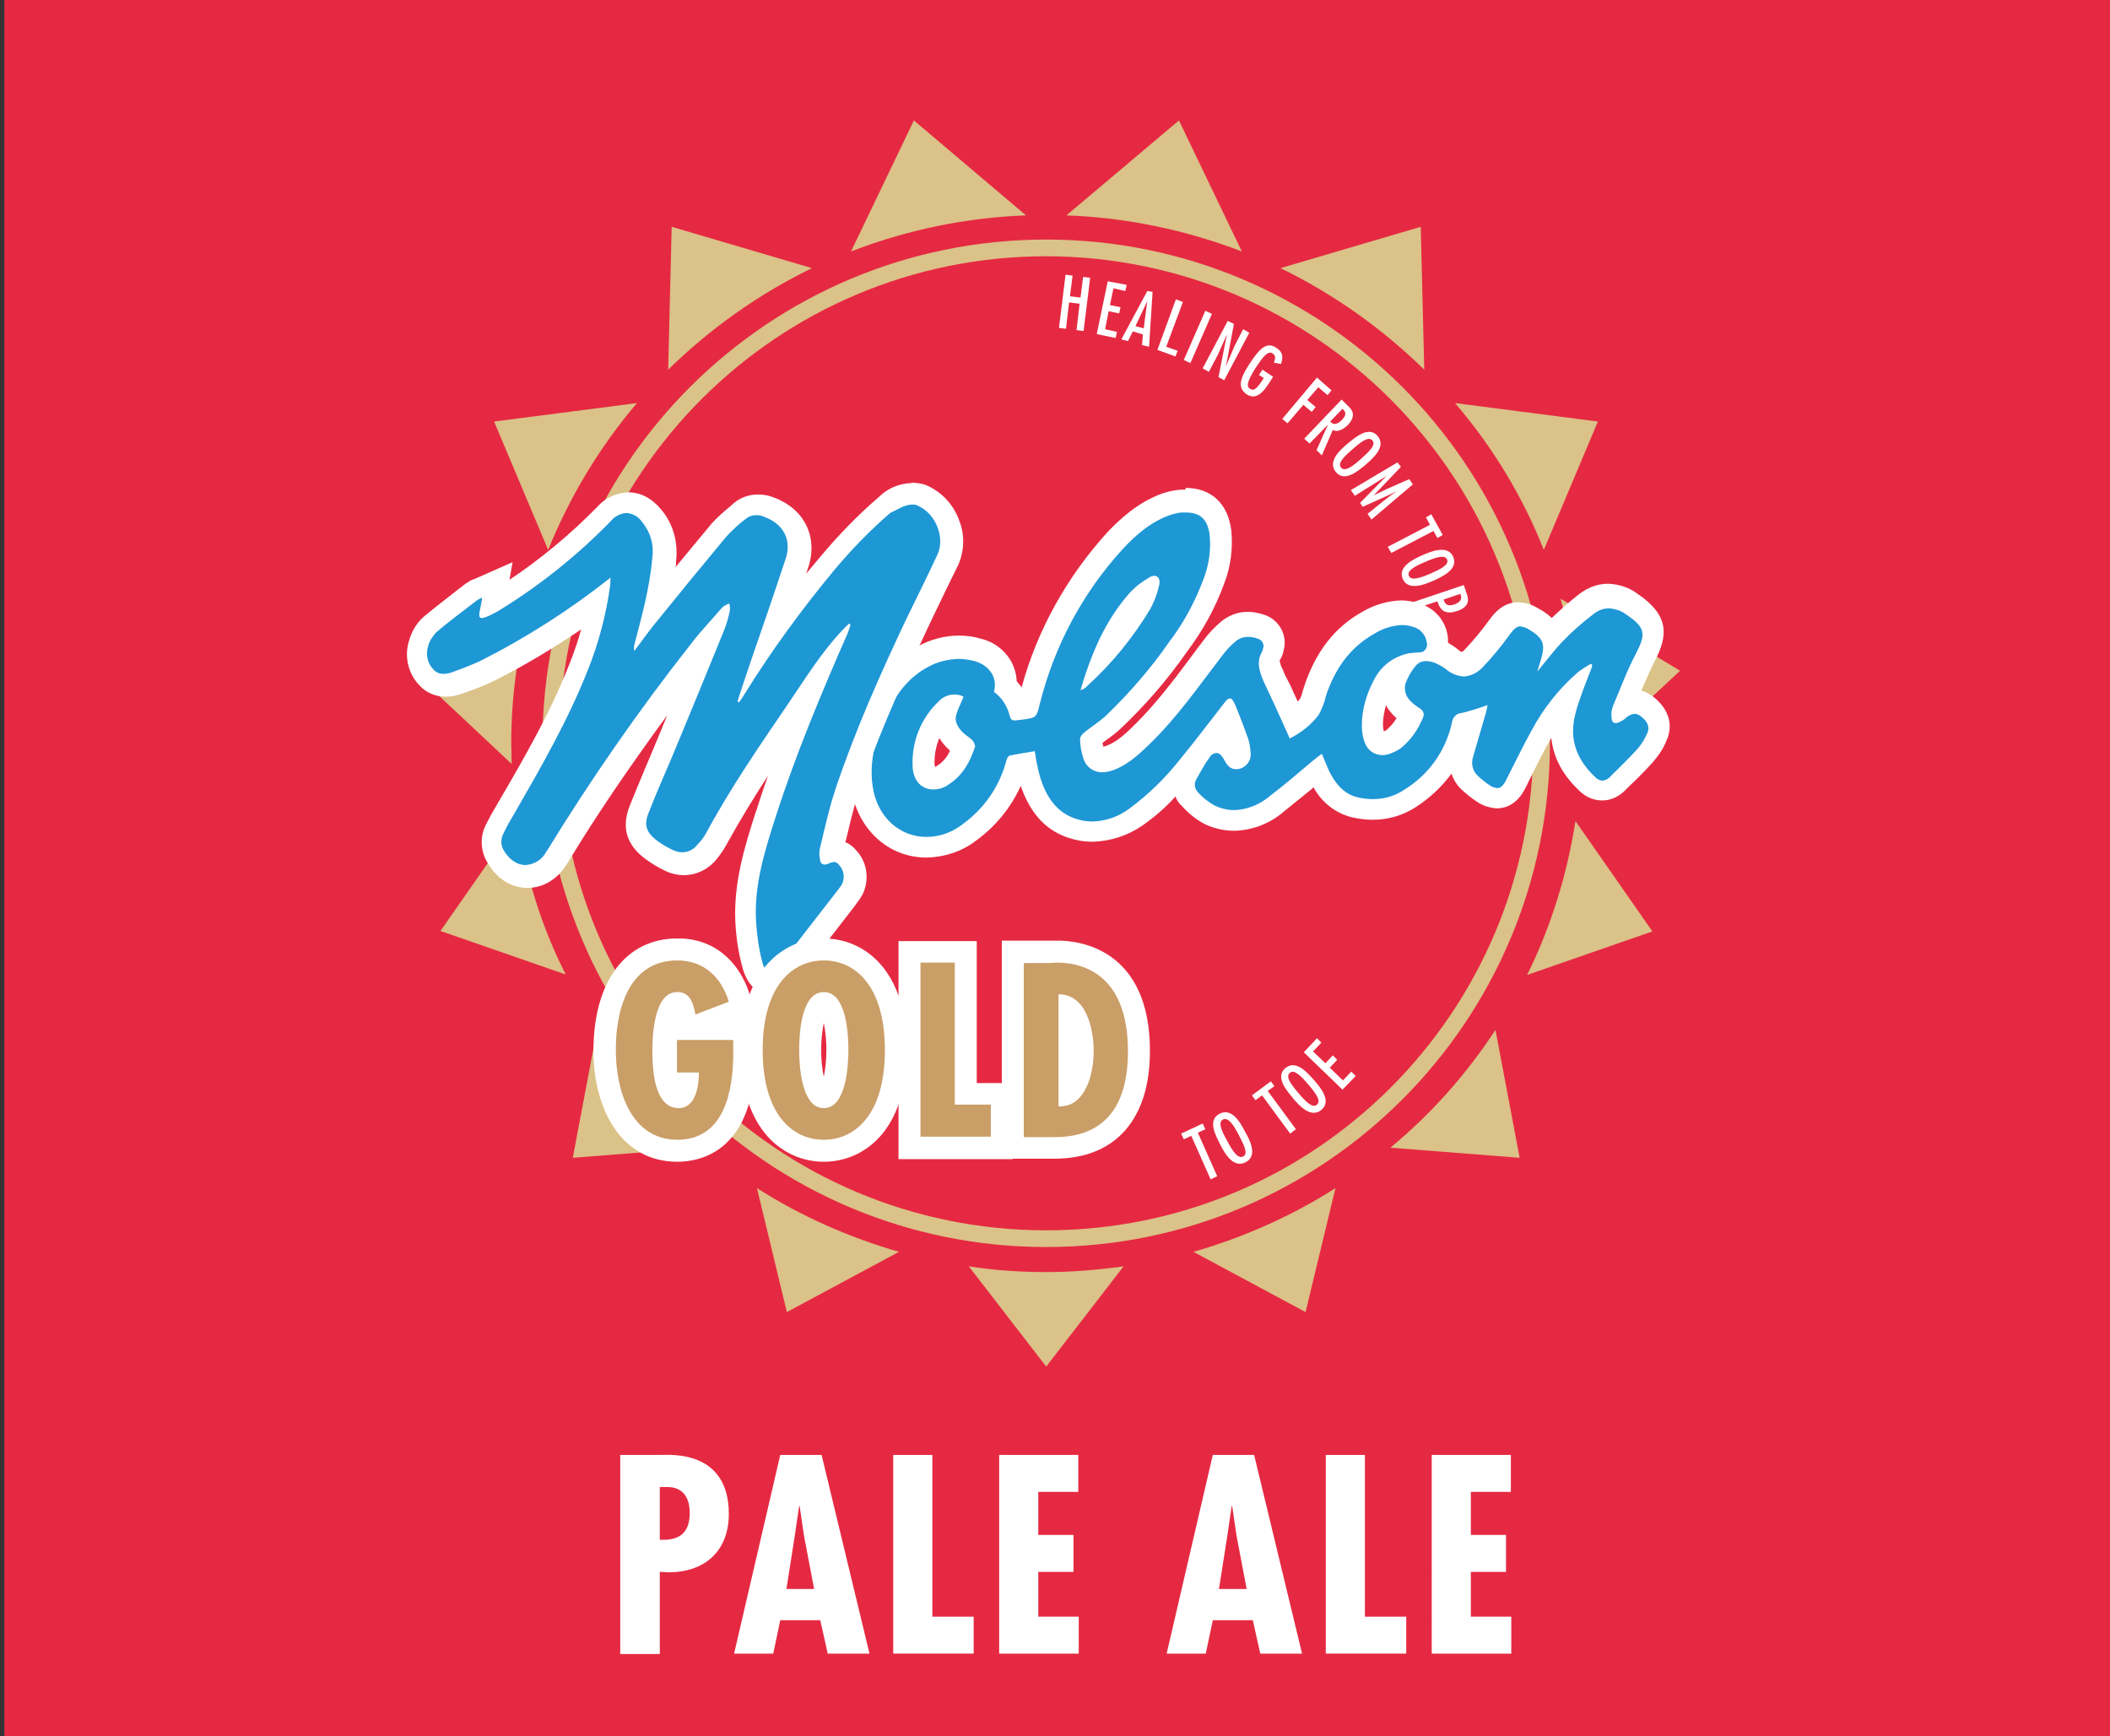 <?xml version="1.0" encoding="utf-8"?>
<!-- Generator: Adobe Illustrator 26.0.3, SVG Export Plug-In . SVG Version: 6.00 Build 0)  -->
<svg version="1.1" id="Labels" xmlns="http://www.w3.org/2000/svg" xmlns:xlink="http://www.w3.org/1999/xlink" x="0px" y="0px"
	 viewBox="0 0 480 395" style="enable-background:new 0 0 480 395;" xml:space="preserve">
<rect x="0" y="0" width="480" height="395" fill="#333333" stroke="none"/>
<style type="text/css">
	.st0{fill:#E62942;}
	.st1{enable-background:new    ;}
	.st2{fill:#FFFFFF;}
	.st3{fill:#DBC288;}
	.st4{fill:#1E97D5;}
	.st5{fill:#CA9E67;}
</style>
<g id="Pale_Ale">
	<rect x="1" class="st0" width="480" height="395"/>
	<g class="st1">
		<path class="st2" d="M141.1,376.2V331h9.3c1.9,0,15.4-1.2,15.4,13.4c0,8.5-5.5,13.3-13.7,13.3l-2-0.1v18.7H141.1z M150.1,350.3
			c4.3,0.2,6.8-1.4,6.8-6.1c0-3.2-1.3-5.9-5.1-5.9h-1.7V350.3z"/>
	</g>
	<g class="st1">
		<path class="st2" d="M186.9,331l10.9,45.2h-9.5l-1.7-7.6h-9.1l-1.6,7.6h-8.9l10.5-45.2H186.9z M182.9,349.4l-1-6.8h-0.1l-1,6.8
			l-1.9,12.1h6.3L182.9,349.4z"/>
		<path class="st2" d="M212.1,331v36.8h9.4v8.4h-18.3V331H212.1z"/>
		<path class="st2" d="M245.3,331v8.4h-9.1v9.8h8v8.4h-8v10.2h9.2v8.4h-18.1V331H245.3z"/>
	</g>
	<g class="st1">
		<path class="st2" d="M285.3,331l10.9,45.2h-9.5l-1.7-7.6h-9.1l-1.6,7.6h-8.9l10.5-45.2H285.3z M281.3,349.4l-1-6.8h-0.1l-1,6.8
			l-1.9,12.1h6.3L281.3,349.4z"/>
		<path class="st2" d="M310.5,331v36.8h9.4v8.4h-18.3V331H310.5z"/>
		<path class="st2" d="M343.7,331v8.4h-9.1v9.8h8v8.4h-8v10.2h9.2v8.4h-18.1V331H343.7z"/>
	</g>
	<path class="st3" d="M282.5,57.2l-14.3-29.8L242.6,49C256.3,49.5,269.7,52.3,282.5,57.2z"/>
	<path class="st3" d="M233.4,49l-25.5-21.6l-14.3,29.8C206.3,52.3,219.7,49.5,233.4,49z"/>
	<path class="st3" d="M184.7,61l-31.9-9.4L152,84.1C161.6,74.7,172.6,66.9,184.7,61z"/>
	<path class="st3" d="M116.3,169.1c0-11.1,1.6-22.2,4.7-32.9l-27.2,16.4l22.6,21.2C116.4,172.2,116.3,170.7,116.3,169.1z"/>
	<path class="st3" d="M382.2,152.6L355,136.2c3.1,10.7,4.6,21.8,4.6,32.9c0,1.5,0,3.1-0.1,4.6L382.2,152.6z"/>
	<path class="st3" d="M351.2,125.1l12.3-29.2l-32.5-4.2C339.6,101.7,346.4,113,351.2,125.1z"/>
	<path class="st3" d="M324,84.1l-0.8-32.5L291.3,61C303.4,66.9,314.4,74.7,324,84.1z"/>
	<path class="st3" d="M144.9,91.7l-32.5,4.2l12.3,29.2C129.6,113,136.4,101.7,144.9,91.7z"/>
	<path class="st3" d="M117.7,186.7l-17.5,25.1l28.5,9.9C123.1,210.7,119.5,198.9,117.7,186.7z"/>
	<path class="st3" d="M347.4,221.8l28.5-9.9l-17.5-25.1C356.5,198.9,352.9,210.7,347.4,221.8z"/>
	<path class="st3" d="M271.5,284.8l25.5,13.7l6.8-28.2C293.8,276.7,282.9,281.5,271.5,284.8z"/>
	<path class="st3" d="M316.3,261.1l29.4,2.3l-5.5-29.1C333.6,244.4,325.6,253.4,316.3,261.1z"/>
	<path class="st3" d="M135.8,234.3l-5.5,29.1l29.4-2.3C150.4,253.4,142.4,244.4,135.8,234.3z"/>
	<path class="st3" d="M172.2,270.3l6.8,28.2l25.5-13.7C193.1,281.5,182.2,276.7,172.2,270.3z"/>
	<path class="st3" d="M238,289.4c-5.9,0-11.8-0.4-17.6-1.3l17.6,22.8l17.6-22.8C249.8,288.9,243.9,289.4,238,289.4z"/>
	<path class="st3" d="M238,283.7c-63.3,0-114.6-51.3-114.6-114.6c0-63.3,51.3-114.6,114.6-114.6c63.3,0,114.6,51.3,114.6,114.6
		c0,0,0,0,0,0C352.5,232.4,301.3,283.7,238,283.7z M238,58.3c-61.2,0-110.8,49.6-110.8,110.8S176.8,279.9,238,279.9
		s110.8-49.6,110.8-110.8C348.7,108,299.2,58.4,238,58.3z"/>
	<path class="st4" d="M210.8,193c-7.5,0-13.5-5.7-14.7-13.8c-0.8-5.5,0.2-11.1,3.3-17.5c2.7-5.8,6.1-9.7,10.5-12.1
		c2.5-1.4,5.3-2.1,8.2-2.2c1.5,0,3,0.2,4.4,0.6c2.3,0.6,4.3,2.1,5.5,4.1c0.7,1.3,1,2.8,0.9,4.2c1.4,1.4,2.4,3,3,4.9l0.6-0.1
		c0.4-0.1,1-0.1,1.4-0.2c0.1-0.3,0.3-0.9,0.4-1.3c3.4-13.7,10.2-26.3,19.7-36.7c2.6-2.9,6.3-6.4,11.5-8.2c1.1-0.4,2.2-0.6,3.3-0.7
		c0.4,0,0.7,0,1,0c3.2,0,7.1,1.3,7.9,7.5c0.3,3.7-0.2,7.5-1.5,10.9c-2,5.4-4.7,10.4-8.2,15c-4.3,6.2-9.3,11.9-14.7,17.2
		c-1,0.9-2.1,1.7-3.1,2.5c-0.7,0.5-1.3,1-1.9,1.4l0,0c0,1.1,0.2,2.2,0.6,3.2c0.2,0.8,1,1.4,1.9,1.4c0.3,0,0.6,0,0.9-0.1
		c3.1-0.9,5.5-3,8.1-5.6c4.8-4.7,9-10.2,13-15.5c1.1-1.4,2.2-2.9,3.3-4.3c1-1.3,2.2-2.6,3.4-3.7c1.2-1.1,2.8-1.6,4.4-1.6
		c1,0,2,0.2,2.9,0.5c2.2,0.6,3.6,2.8,3,5.1c0,0.1,0,0.1-0.1,0.2c-0.1,0.5-0.2,0.9-0.5,1.3c-0.7,1.1-0.6,2.2,0.5,4.6
		c0.3,0.8,0.7,1.5,1.1,2.3s0.7,1.5,1,2.2c0.9,1.9,1.7,3.8,2.6,5.8l0,0.1c1.3-0.9,2.5-2,3.5-3.3c0.4-0.7,0.7-1.5,0.9-2.3
		c0.1-0.4,0.2-0.8,0.4-1.2c2.4-7.3,6.4-12.4,12.1-15.6c2.3-1.4,4.9-2.2,7.6-2.3c1.1,0,2.2,0.2,3.2,0.5c2.8,0.7,4.8,3.1,5,5.9
		c0.1,0.7,0,1.5-0.3,2.2l0.4,0.1c1.1,0.4,2.2,1.1,3.1,1.8c0.7,0.6,1.6,1,2.6,1.1c0.9-0.1,1.7-0.5,2.3-1.2c2.2-2.3,4.2-4.7,6-7.3
		c0.8-1.1,2.1-2.9,4.5-2.9c1.2,0.1,2.3,0.4,3.3,1.1c0.4,0.2,0.9,0.5,1.3,0.8c1.2,0.7,2.1,1.8,2.7,3l0.7-0.7c2.3-2.3,4.7-4.5,7.3-6.6
		c1.4-1.2,3.2-1.8,5.1-1.9c1.9,0,3.7,0.7,5.2,1.8c6,4,5.8,7.1,3.2,12.3c-1.5,2.9-2.8,6.1-4,9.1l-0.6,1.4c0.6-0.3,1.3-0.5,2-0.5
		c1.1,0,2.1,0.4,2.9,1.1c3.5,2.8,2.9,5.6,2.2,7c-0.7,1.6-1.6,3-2.7,4.3c-1.7,1.8-3.5,3.6-5.2,5.2l-1.2,1.2c-0.8,0.9-2,1.4-3.2,1.4
		c-1.2,0-2.4-0.5-3.3-1.4c-3.6-3.3-5.5-6.9-5.9-11c-0.2-3.2,0.4-6.4,1.5-9.4c-2.5,2.8-4.7,5.9-6.5,9.2c-1.5,2.7-2.9,5.5-4.2,8.2
		c-0.5,0.9-0.9,1.9-1.4,2.8c-0.4,0.8-1.6,3.2-4.2,3.2c-1.1-0.1-2.2-0.4-3.2-1.1c-1-0.7-2-1.4-2.9-2.3c-2-1.7-2.7-4.5-1.9-6.9
		c0.5-1.5,1.9-6.4,2.1-7.3c-0.6,0.2-1.2,0.3-1.8,0.4l-0.2,0.1c0,0.1,0,0.2-0.1,0.3c-1.6,7-5.9,13-11.9,16.8
		c-2.5,1.6-5.4,2.5-8.4,2.5c-1.3,0-2.7-0.2-4-0.4c-3.6-0.8-6.3-3.2-8.3-7.4c-0.1-0.3-0.3-0.6-0.4-0.9l-2.8,2.4
		c-2,1.7-4.1,3.4-6.2,5.1c-2.7,2.4-6.2,3.7-9.8,3.8c-2,0-3.9-0.5-5.7-1.3c-1.7-0.9-3.2-2.1-4.5-3.6c-1.5-1.6-1.7-4.1-0.5-5.9
		c0.3-0.5,0.5-0.9,0.8-1.4c0.7-1.2,1.4-2.4,2.2-3.6c0.8-1.3,2.1-2.1,3.6-2.2c0.9,0,2.7,0.4,3.9,2.8c0.1,0.3,0.3,0.6,0.6,0.9l0.3-0.1
		c0.5-0.1,0.5-0.7,0.5-1.1c-0.1-1.1-0.3-2.2-0.6-3.3c-0.6-1.7-1.3-3.4-2-5.2l-1,1.3c-2.6,3.4-5.3,6.9-8.1,10.2
		c-3.4,4.4-7.4,8.2-11.9,11.5c-2.9,2.2-6.3,3.4-9.9,3.5c-1.8,0-3.5-0.4-5.1-1c-4.3-1.6-7.2-5-9-10.5c-0.4-1.3-0.8-2.7-1-4.1
		l-2.2,0.4c-1.7,6.2-5.5,11.6-10.7,15.4C217.8,191.7,214.4,192.9,210.8,193z M215.4,161.6c-3.5,3.3-5.4,8-5.2,12.8
		c0,0.9,0.3,3,2.2,3l0,0c0.8,0,1.6-0.3,2.3-0.8c2-1.3,3.4-3.3,4.6-6.4l-0.6-0.4c-0.5-0.3-0.9-0.6-1.3-1c-2.2-2.1-2.9-4.4-2.1-6.9
		C215.4,161.8,215.4,161.7,215.4,161.6L215.4,161.6z M318.6,152c-1.7,0.9-3.1,2.3-3.9,4c-1.5,2.8-2.4,6-2.5,9.2c0,1,0.2,2,0.5,3
		c0.2,0.7,0.9,1.2,1.7,1.1c0.2,0,0.4,0,0.6-0.1c0.7-0.2,1.4-0.6,2-1c1.7-1.4,3.1-3.2,4-5.3c-1.3-0.8-2.3-1.9-3.2-3.1
		c-0.9-1.5-1.1-3.3-0.6-5C317.6,153.8,318,152.8,318.6,152L318.6,152z M260.7,135c-0.7,0.5-1.4,1.2-2,1.8c-3,3.5-5.4,7.4-7.2,11.6
		c3.1-3.4,5.8-7.1,8.1-11.1C260,136.6,260.4,135.8,260.7,135z"/>
	<path class="st2" d="M269.8,116.6c3.4,0,5,1.7,5.4,5.3c0.3,3.3-0.2,6.7-1.4,9.8c-1.9,5.1-4.5,10-7.8,14.3
		c-4.2,6.1-9.1,11.7-14.4,16.8c-1.5,1.4-3.3,2.5-4.9,3.8c-0.5,0.4-1,1-1,1.5c0,1.5,0.3,3.1,0.8,4.6c0.6,1.8,2.3,3,4.2,3
		c0.5,0,1.1-0.1,1.6-0.2c3.7-1,6.5-3.6,9.2-6.2c6.3-6.1,11.2-13.2,16.5-20.1c0.9-1.2,1.9-2.3,3.1-3.3c0.8-0.7,1.8-1,2.8-1
		c0.7,0,1.5,0.1,2.2,0.4c0.9,0.2,1.5,1.1,1.3,2c0,0.1-0.1,0.2-0.1,0.3c0,0.2-0.1,0.3-0.1,0.5c-1.5,2.4-0.7,4.7,0.3,7
		c0.7,1.5,1.4,3,2.1,4.5c1.3,2.8,2.5,5.5,3.8,8.4c2.6-1.3,4.9-3.1,6.6-5.4c0.7-1.3,1.3-2.7,1.6-4.2c2-6,5.3-11,11-14.2
		c1.9-1.2,4.1-1.9,6.3-2c0.8,0,1.7,0.1,2.5,0.4c1.7,0.4,3,1.9,3.2,3.7c0.2,0.9-0.4,1.9-1.3,2.1c-0.1,0-0.2,0-0.3,0
		c-0.8,0.1-1.6,0.1-2.4,0.2c-3.5,0.7-6.5,2.9-8.1,6.2c-1.7,3.2-2.7,6.7-2.7,10.3c0,1.3,0.2,2.7,0.7,3.9c0.6,1.7,2.2,2.8,4,2.8
		c0.5,0,0.9-0.1,1.3-0.2c1-0.3,2-0.8,2.9-1.4c2.2-1.8,3.9-4.2,5-6.9c0.4-1,0.1-1.6-0.8-2.2c-1.1-0.7-2.1-1.5-2.8-2.6
		c-0.5-0.9-0.6-1.9-0.4-2.9c0.5-1.4,1.2-2.7,2.1-3.8c0.6-0.9,1.5-1.4,2.6-1.4c0.7,0,1.4,0.2,2,0.4c0.9,0.4,1.7,0.8,2.5,1.4
		c1.1,1,2.6,1.6,4.1,1.7c1.6-0.1,3-0.8,4.1-1.9c2.3-2.4,4.4-4.9,6.3-7.6c0.9-1.2,1.6-1.9,2.4-1.9c0.7,0.1,1.4,0.3,2,0.7
		c0.4,0.2,0.7,0.5,1.1,0.7c2,1.4,2.5,2.8,1.9,5.2c-0.3,1.1-0.6,2.2-1.1,3.7c2-2.4,3.8-4.8,5.7-6.8c2.2-2.3,4.6-4.4,7.1-6.3
		c1-0.8,2.2-1.3,3.5-1.3c1.4,0.1,2.7,0.5,3.8,1.3c4.6,3.1,4.7,4.5,2.3,9.1c-2,3.8-3.5,7.9-5.2,11.9c-0.3,0.8-0.4,1.6-0.3,2.4
		c0,0.9,0.3,1.4,0.9,1.4c0.4,0,0.7-0.1,1-0.3c0.5-0.2,1-0.5,1.4-0.9c0.5-0.5,1.2-0.8,1.9-0.9c0.5,0,1,0.2,1.4,0.5
		c1.6,1.2,2.2,2.5,1.5,4c-0.6,1.3-1.3,2.5-2.3,3.6c-2,2.2-4.2,4.3-6.3,6.4c-0.4,0.4-0.9,0.6-1.5,0.7c-0.6,0-1.2-0.3-1.6-0.7
		c-2.7-2.5-4.7-5.5-5.1-9.4c-0.3-3.4,0.8-6.5,1.9-9.6c0.7-2,1.5-3.9,2.2-5.8c0.1-0.3,0.2-0.5,0.2-0.8l-0.3-0.3c-1,0.6-2,1.2-2.9,1.9
		c-4.4,3.8-8,8.4-10.7,13.5c-2,3.6-3.8,7.4-5.7,11.1c-0.6,1.2-1.2,1.8-2,1.8c-0.7-0.1-1.3-0.3-1.8-0.7c-0.9-0.6-1.8-1.3-2.5-2
		c-1.3-1.1-1.7-2.8-1.2-4.4c1-3.4,2-6.9,3-10.3c0.1-0.5,0.2-1,0.3-1.5c-1.9,0.7-3.8,1.3-5.8,1.8c-1.2,0-2.2,1-2.3,2.2
		c-1.4,6.4-5.3,11.9-10.9,15.3c-2.1,1.4-4.5,2.1-7,2.1c-1.2,0-2.3-0.1-3.5-0.4c-3.2-0.7-5.2-3.2-6.6-6.1c-0.5-1.2-1-2.4-1.6-3.8
		c-0.8,0.6-1.5,1.1-2.2,1.7c-3.1,2.6-6.2,5.3-9.5,7.8c-2.3,2-5.2,3.2-8.2,3.3c-1.6,0-3.2-0.4-4.6-1.1c-1.4-0.8-2.7-1.8-3.8-3.1
		c-0.7-0.8-0.8-2-0.2-2.9c0.9-1.6,1.8-3.3,2.9-4.8c0.3-0.6,0.9-1,1.6-1.1c0.6,0,1.2,0.5,1.7,1.4c0.8,1.6,1.6,2.3,2.8,2.3
		c0.3,0,0.6,0,0.8-0.1c1.6-0.4,2.7-2,2.5-3.6c-0.1-1.3-0.3-2.7-0.8-3.9c-0.8-2.3-1.7-4.5-2.6-6.8c-0.5-1.1-0.8-1.7-1.3-1.7
		s-0.9,0.5-1.5,1.3c-3.3,4.2-6.5,8.5-9.9,12.6c-3.3,4.2-7.1,7.9-11.4,11.1c-2.5,1.9-5.4,2.9-8.5,3c-1.5,0-2.9-0.3-4.3-0.8
		c-4.1-1.6-6.2-5-7.5-9c-0.6-2-1-4.1-1.3-6.2c-1.8,0.3-3.8,0.6-5.7,1c-0.3,0.1-0.6,0.6-0.7,0.9c-1.5,5.9-5,11.1-10,14.7
		c-2.4,1.9-5.3,2.9-8.3,2.9c-5.9,0-11.2-4.4-12.2-11.6c-0.8-5.7,0.7-11,3.1-16.1c2.1-4.5,4.9-8.5,9.4-10.9c2.1-1.2,4.5-1.8,7-1.9
		c1.3,0,2.5,0.2,3.7,0.5c3.5,1,5.3,3.9,4.4,7c1.8,1.3,3.1,3.3,3.6,5.5c0.2,0.6,0.4,1,1,1h0.3c0.6-0.1,1.1-0.1,1.7-0.2
		c3-0.4,3.1-0.5,3.8-3.4c3.3-13.3,9.8-25.5,19.1-35.6c3-3.2,6.3-6,10.5-7.5c0.9-0.3,1.7-0.5,2.6-0.6h0.9 M245.8,157
		c0.2-0.1,0.4-0.1,0.6-0.2c0.4-0.2,0.7-0.5,1-0.8c5.6-5.1,10.4-11,14.3-17.5c0.9-1.7,1.6-3.5,2-5.4c0.3-1.3-0.2-2.1-1.1-2.1
		c-0.4,0-0.9,0.2-1.2,0.4c-1.7,1-3.3,2.2-4.6,3.7c-4.7,5.4-7.7,11.7-9.9,18.4C246.5,154.6,246.2,155.7,245.8,157 M212.3,179.6
		c1.3,0,2.6-0.4,3.6-1.2c3.1-2,4.8-5.1,5.9-8.5c0.1-0.4-0.3-1.2-0.7-1.6c-0.6-0.6-1.4-1-2-1.6c-1.2-1.2-2.1-2.6-1.5-4.3
		c0.4-1.3,1.1-2.6,1.6-3.9c-0.7-0.4-1.4-0.5-2.1-0.5c-1.4,0-2.7,0.6-3.6,1.6c-4,3.8-6.1,9.1-5.9,14.6
		C207.7,177.7,209.7,179.6,212.3,179.6 M269.7,111.4c-0.4,0-0.8,0-1.2,0c-1.3,0.1-2.6,0.4-3.9,0.8c-5.7,2-9.7,5.8-12.6,8.8
		c-9.2,10.1-16,22.2-19.6,35.4c-0.3-0.5-0.7-0.9-1.1-1.4c-0.1-1.6-0.5-3.1-1.2-4.4c-1.5-2.7-4-4.6-7-5.3c-1.6-0.5-3.3-0.7-5-0.7
		c-3.3,0-6.5,0.9-9.4,2.5c-4.9,2.7-8.6,6.9-11.6,13.2c-3.2,6.9-4.4,12.9-3.5,18.9c1.4,9.4,8.4,15.9,17.2,15.9
		c4.1-0.1,8.1-1.4,11.3-3.9c4.4-3.2,7.9-7.5,10.1-12.4c2.1,6,5.4,9.8,10.3,11.6c1.9,0.7,3.9,1.1,6,1.1c4.1-0.1,8.1-1.4,11.4-3.7
		c2.7-1.9,5.3-4.1,7.5-6.6c0.3,0.8,0.8,1.6,1.5,2.2c1.5,1.7,3.3,3.1,5.2,4.1c2.1,1,4.4,1.5,6.7,1.5c4.2-0.1,8.2-1.7,11.3-4.4
		c2.1-1.7,4.2-3.4,6.3-5.1l0.4-0.4c1.9,3.5,5.1,6,9,6.9c1.5,0.3,3,0.5,4.5,0.5c3.5,0,6.9-1,9.8-2.9c3.1-2,5.9-4.6,8.1-7.6
		c0.5,1.5,1.4,2.9,2.6,3.9c1,0.9,2.1,1.8,3.2,2.5c1.3,0.9,2.9,1.4,4.5,1.5c1.9,0,4.6-0.8,6.5-4.6c0.5-0.9,0.9-1.9,1.4-2.8
		c1.4-2.8,2.7-5.5,4.2-8.1l0.3-0.5c0.5,4.6,2.7,8.6,6.6,12.2c1.4,1.3,3.1,2,5,2c1.9,0,3.6-0.8,5-2.1l1.2-1.2
		c1.8-1.7,3.6-3.5,5.3-5.4c1.3-1.5,2.4-3.1,3.1-4.9c0.8-1.7,2-6-3-10c-0.8-0.6-1.7-1.1-2.7-1.4c1-2.3,1.9-4.5,3-6.6
		c3.1-6,3.4-10.5-4-15.5c-1.9-1.4-4.2-2.1-6.6-2.2c-2.4,0-4.7,0.9-6.6,2.4c-2.2,1.7-4.2,3.5-6.2,5.4c-0.5-0.5-1-0.9-1.6-1.3
		c-0.4-0.3-0.9-0.6-1.5-0.9c-1.4-0.9-2.9-1.3-4.5-1.4c-3.6,0-5.6,2.7-6.5,3.9c-1.8,2.5-3.7,4.8-5.8,7c-0.2,0.2-0.3,0.3-0.5,0.4
		c-0.4-0.1-0.7-0.3-1-0.6c-0.7-0.6-1.5-1-2.2-1.5c0-0.3,0-0.6,0-0.9c-0.3-3.9-3-7.1-6.8-8.1c-1.3-0.4-2.6-0.6-3.9-0.6
		c-3.1,0.1-6.1,1-8.8,2.6c-6.3,3.5-10.6,9.1-13.2,16.9c-0.1,0.4-0.3,0.9-0.4,1.3c-0.1,0.5-0.3,1-0.5,1.5c-0.2,0.2-0.4,0.5-0.6,0.7
		c-0.4-1-0.9-1.9-1.3-2.9c-0.4-0.8-0.7-1.5-1.1-2.2s-0.7-1.5-1-2.2c-0.4-0.7-0.6-1.4-0.7-2.1l0,0l0.1-0.1c0.4-0.7,0.7-1.4,0.8-2.1
		c1-3.5-1.1-7.2-4.6-8.2c-1.2-0.4-2.4-0.6-3.6-0.6c-2.2,0-4.3,0.8-6,2.2c-1.4,1.2-2.7,2.5-3.8,4c-1.1,1.4-2.2,2.9-3.3,4.4
		c-4.1,5.5-8.1,10.7-12.7,15.2c-2.4,2.4-4.5,4.2-7,4.9c-0.1-0.3-0.1-0.6-0.2-0.9l0.8-0.6c1.2-0.8,2.3-1.7,3.4-2.7
		c5.6-5.3,10.6-11.1,15-17.4c3.6-4.8,6.5-10,8.5-15.6c1.5-3.8,2-8,1.6-12.1c-0.8-6.1-4.6-9.6-10.4-9.6L269.7,111.4z M314.8,166.4
		c-0.1-0.5-0.2-1-0.2-1.5c0-1.5,0.3-3.1,0.7-4.5c0.1,0.2,0.2,0.4,0.3,0.6c0.6,0.9,1.3,1.7,2.1,2.4c-0.6,1-1.4,1.9-2.3,2.7
		C315.2,166.2,315,166.3,314.8,166.4L314.8,166.4z M212.7,174.5c0-0.2,0-0.3-0.1-0.5c-0.1-2.1,0.3-4.2,1.1-6.1
		c0.5,0.9,1.2,1.7,1.9,2.4c0.2,0.2,0.4,0.3,0.5,0.5c-0.6,1.4-1.6,2.6-2.9,3.4C213.1,174.3,212.9,174.4,212.7,174.5L212.7,174.5z"/>
	<path class="st4" d="M175.1,223.7c-2,0-3.4-1.4-4.1-4.2c-0.8-3.1-1.3-6.3-1.5-9.6c-0.6-8.7,2-16.9,4.5-24.7l0.1-0.2
		c3.2-9.9,7-19.7,10.7-28.7c-0.6,0.9-2.8,4.2-3.3,5l-1.9,2.8c-5.8,8.6-11.8,17.5-16.8,26.7c-0.6,1.1-1.3,2.1-2.2,3
		c-1.3,1.7-3.3,2.6-5.4,2.7c-1.1,0-2.1-0.2-3.1-0.7c-1.5-0.7-2.9-1.5-4.2-2.5c-3.4-2.5-4.2-5.4-2.6-9.3c1.1-2.7,2.2-5.3,3.3-7.9
		c0.7-1.7,1.4-3.4,2.1-5.1c4-9.7,7.4-17.8,10.4-25.1c-0.6,0.8-1.3,1.5-1.9,2.3c-11.7,14.9-22.5,30.5-32.5,46.7
		c0,0.1-0.1,0.1-0.1,0.2c-1.7,2.7-4.2,4.3-6.9,4.3c-2.9,0-5.5-1.7-7.2-4.8c-1-1.8-1.1-4-0.1-5.9c0.8-1.7,1.8-3.3,2.6-4.8
		c6.5-11.2,12.2-21.3,16.5-32.2c1.9-4.7,3.3-9.6,4.3-14.5c-8,5.9-16.4,11.1-25.3,15.6c-1.9,0.9-3.8,1.7-5.7,2.3l-0.6,0.2
		c-1,0.4-2.1,0.6-3.2,0.6c-1.6,0-3.1-0.6-4.2-1.8c-2-2.1-2.6-5.1-1.7-7.8c0.5-1.6,1.4-3.1,2.6-4.2c2.4-2,4.8-3.9,7.2-5.7l2.2-1.7
		c0.4-0.3,0.8-0.5,1.2-0.6l0.4-0.2l4.3-1.9l-0.8,5l0.1-0.1c9.1-5.6,17.5-12.3,25-19.9c1.4-1.6,3.3-2.5,5.4-2.6
		c2.2,0.1,4.2,1.2,5.5,2.9c2.4,2.8,3.4,6.4,2.9,10c-0.4,3.6-1,7.1-1.8,10.6c4.6-5.7,9.4-11.6,14.2-17.3c1.1-1.3,2.4-2.5,3.7-3.5
		l1-0.8c1.1-0.9,2.5-1.4,3.9-1.4c1,0,1.9,0.2,2.8,0.6c5.7,2.1,8.2,7.1,6.4,12.7c-1.8,5.4-3.6,10.9-5.5,16.1
		c4.1-5.8,8.2-11.1,12.4-16c4-4.8,8.4-9.3,13.1-13.4c1.5-1.5,3.6-2.5,5.8-2.6c0.3,0,0.5,0,0.8,0c0.6,0.1,1.3,0.2,1.9,0.5
		c2.7,1.3,4.7,3.6,5.7,6.3c1,2.7,1,5.6-0.2,8.2c-1.2,2.6-2.5,5.2-3.8,7.8c-1.1,2.3-2.3,4.7-3.4,7.1c-6.5,13.9-11.7,25.6-15.8,38
		c-1.1,3.4-2,7-2.8,10.4c-0.2,1-0.5,2-0.7,3c0.2,0,0.5-0.1,0.7-0.1c1.2,0,2.3,0.6,3,1.5c1.7,1.8,2.2,4.3,1.3,6.6
		c-0.3,0.7-0.7,1.4-1.2,2l-0.9,1.1c-4.2,5.4-8.4,10.9-12.7,16.3C178.4,222.3,177,223.7,175.1,223.7L175.1,223.7z"/>
	<path class="st2" d="M207.3,114.8h0.5c0.4,0,0.8,0.1,1.1,0.3c4,1.8,6.2,7.3,4.3,11.2c-2.3,5-4.8,9.9-7.2,14.9
		c-5.9,12.5-11.5,25.1-15.9,38.2c-1.5,4.5-2.5,9.1-3.6,13.7c-0.2,0.9-0.1,1.8,0.1,2.7c0,0.5,0.5,0.9,1,0.9c0.2,0,0.4-0.1,0.6-0.1
		c0.5-0.3,1-0.4,1.5-0.5c0.4,0,0.8,0.2,1.1,0.6c1.1,1.1,1.4,2.7,0.9,4.1c-0.2,0.5-0.5,0.9-0.8,1.3c-4.5,5.8-9,11.6-13.5,17.4
		c-0.9,1.1-1.6,1.7-2.3,1.7s-1.3-0.8-1.7-2.4c-0.8-3-1.2-6-1.4-9.1c-0.5-8.4,2-16.2,4.5-24c4.6-14.3,10.4-28.1,16.4-41.8
		c0.2-0.6,0.4-1.2,0.6-1.8l-0.4-0.2c-0.5,0.5-1,1-1.5,1.5c-4.7,5-8.3,10.8-12.1,16.4c-6.6,9.7-13.3,19.4-18.9,29.8
		c-0.5,0.9-1.1,1.7-1.9,2.5c-0.8,1.1-2.1,1.8-3.5,1.8c-0.7,0-1.4-0.2-2.1-0.5c-1.3-0.6-2.5-1.3-3.7-2.2c-2.4-1.9-3-3.5-1.8-6.4
		c1.7-4.4,3.6-8.6,5.4-12.9c4-9.6,7.9-19.1,11.8-28.7c0.5-1.3,0.9-2.7,1.2-4.1c0.1-0.6,0.1-1.2-0.1-1.8c-0.6,0.2-1.1,0.5-1.6,0.9
		c-2.4,2.8-5,5.5-7.2,8.4c-11.8,15-22.7,30.7-32.7,47l-0.1,0.1c-0.9,1.8-2.7,3-4.8,3.1c-1.8,0-3.7-1.2-5-3.5c-0.6-1.1-0.6-2.5,0-3.6
		c0.7-1.6,1.6-3.1,2.5-4.6c6.1-10.6,12.2-21.2,16.7-32.6c2.5-6.2,4.2-12.7,5.1-19.3c0.1-0.5,0-1.1,0.1-1.8
		c-9.2,7.3-19.2,13.7-29.7,19c-2,0.9-4,1.7-6,2.4c-0.7,0.3-1.5,0.5-2.3,0.5c-0.9,0-1.7-0.3-2.3-1c-1.4-1.4-1.8-3.5-1.2-5.3
		c0.3-1.2,1-2.2,1.8-3.1c3-2.6,6.2-4.9,9.4-7.4c0.4-0.2,0.7-0.4,1.1-0.5c-0.2,1.2-0.4,2.2-0.6,3.2s0,1.4,0.5,1.4
		c0.3,0,0.6-0.1,0.9-0.2c1-0.4,2-0.9,3-1.5c9.3-5.7,17.8-12.5,25.4-20.3c0.9-1.1,2.2-1.8,3.6-1.9c1.5,0.1,2.8,0.9,3.6,2.1
		c1.9,2.3,2.7,5.2,2.3,8.1c-0.6,6.8-2.4,13.3-4.1,19.8c-0.1,0.5-0.1,1,0,1.4c1.5-2,3-4.1,4.6-6.1c5.4-6.7,10.9-13.4,16.4-20
		c1.4-1.5,2.8-2.8,4.4-4c0.6-0.5,1.4-0.8,2.3-0.8c0.7,0,1.3,0.1,1.9,0.4c4.3,1.6,6.3,5.2,4.8,9.6c-2.6,7.9-5.3,15.7-8,23.5
		c-0.9,2.6-1.7,5.2-2.6,7.8c-0.1,0.4-0.2,0.7-0.3,1.1l0.3,0.2c0.5-0.7,1-1.4,1.4-2.1c6.1-9.8,12.9-19.1,20.2-27.9
		c3.9-4.7,8.2-9.1,12.8-13.1C204.3,115.9,205.6,114.9,207.3,114.8 M110.1,136.3L110.1,136.3 M207.3,109.9c-2.8,0.1-5.4,1.2-7.4,3.2
		c-4.9,4.2-9.3,8.8-13.4,13.7c-1,1.2-2.1,2.5-3.1,3.7l0.5-1.5c2.2-6.9-0.9-13.2-7.8-15.8c-1.2-0.5-2.4-0.7-3.7-0.7c-2,0-4,0.7-5.5,2
		l-0.9,0.8c-1.5,1.2-2.8,2.4-4.1,3.8c-2.7,3.3-5.5,6.6-8.2,9.9c0.1-0.5,0.1-0.9,0.1-1.4c0.5-4.3-0.7-8.6-3.5-11.8
		c-2.7-3.2-5.5-3.8-7.4-3.8c-2.7,0.1-5.3,1.3-7.1,3.4c-6.1,6.2-12.7,11.7-19.9,16.5l0.7-4l-8.6,3.8l-0.3,0.1c-0.6,0.2-1.2,0.6-1.8,1
		l-2.2,1.7c-2.4,1.9-4.9,3.8-7.3,5.8c-1.6,1.4-2.7,3.3-3.3,5.3c-1.2,3.6-0.3,7.6,2.3,10.3c1.5,1.7,3.7,2.6,6,2.6
		c1.4,0,2.7-0.3,4-0.8l0.6-0.2c2-0.7,4.1-1.5,6-2.4c7-3.5,13.7-7.5,20.2-11.9c-0.7,2.6-1.6,5.2-2.6,7.7
		c-4.2,10.8-9.9,20.8-16.4,31.9c-0.9,1.5-1.8,3.1-2.7,4.9c-1.3,2.6-1.2,5.7,0.2,8.2c2.1,3.9,5.5,6.1,9.3,6.1c3.6,0,6.9-2,9-5.5
		c0.1-0.1,0.1-0.2,0.2-0.3c6.5-10.8,13.9-21.6,22.6-33.5c-1,2.4-2,4.9-3.1,7.5c-0.7,1.7-1.4,3.3-2.1,5c-1.1,2.6-2.2,5.3-3.3,8
		c-2,5-0.8,9,3.5,12.2c1.5,1.1,3,2,4.7,2.8c1.3,0.6,2.7,0.9,4.1,0.9c2.8,0,5.5-1.3,7.3-3.5c0.9-1.1,1.7-2.2,2.4-3.5
		c2.9-5.3,6.1-10.5,9.4-15.6c-0.9,2.6-1.8,5.2-2.6,7.8l-0.1,0.2c-2.6,8.1-5.2,16.4-4.7,25.6c0.2,3.4,0.7,6.7,1.6,10
		c1.4,5.3,4.7,6.1,6.5,6.1c3,0,5-2.1,6.2-3.6c4.3-5.4,8.6-11,12.7-16.3l0.8-1.1c0.6-0.8,1.2-1.7,1.5-2.6c1.1-3.1,0.5-6.6-1.7-9
		c-0.7-0.9-1.6-1.6-2.6-2c0-0.1,0.1-0.2,0.1-0.3c0.9-3.6,1.6-7,2.7-10.2c4.1-12.2,9.2-23.9,15.7-37.7c1.1-2.4,2.3-4.8,3.4-7.1
		c1.2-2.5,2.5-5.2,3.8-7.8c1.4-3.2,1.5-6.9,0.2-10.1c-1.2-3.4-3.7-6.2-7-7.8c-0.8-0.4-1.7-0.6-2.6-0.7c-0.3,0-0.7-0.1-1-0.1
		L207.3,109.9z"/>
	<path class="st5" d="M154.1,261.8c-11.5,0-16.6-11.4-16.6-22.7c0-14.5,6.2-23.1,16.6-23.1c6.8,0,11.9,4.1,14,11.2l0.7,2.2
		l-12.4,4.8h12.9v5.6C169.3,254,163.9,261.8,154.1,261.8z M151.6,246.5c0.6,2,1.5,3.1,2.7,3.1s1.6-1.5,1.9-3.1H151.6z M153.9,228.2
		c-1.2,0-1.9,2.1-2.3,3.4c-1,4.7-1.1,9.6-0.1,14.4v-11.8h4.7l-0.5-2.9c-0.5-2.8-1-3-1.5-3L153.9,228.2z"/>
	<path class="st2" d="M154.1,218.5c6,0,10,3.8,11.7,9.4l-7.6,2.9c-0.4-2-1-5.1-4-5.1h-0.2c-5.1,0-5.6,9.5-5.6,13.2
		c0,4.1,0.3,13.2,6,13.2c4,0,4.6-5.4,4.6-8.1h-5v-7.4h12.8v3.1c0,8.4-2,19.6-12.7,19.6s-14-11.5-14-20.2
		C140,230,142.9,218.5,154.1,218.5 M154.1,213.5c-11.8,0-19.1,9.8-19.1,25.6c0,12.6,5.9,25.2,19.1,25.2c5.3,0,17.7-2.4,17.7-24.6
		v-8.1h-1.9l2-0.8l-1.3-4.4C168.1,218.3,162,213.4,154.1,213.5L154.1,213.5z"/>
	<path class="st5" d="M187.4,261.8c-7.9,0-16.4-6-16.4-22.9s8.5-22.9,16.4-22.9s16.4,6,16.4,22.9S195.3,261.8,187.4,261.8z
		 M187.4,228.2c-1.8,0-3.1,4.5-3.1,10.7s1.3,10.7,3.1,10.7s3.1-4.6,3.1-10.7S189.1,228.2,187.4,228.2L187.4,228.2z"/>
	<path class="st2" d="M187.4,218.5c7,0,13.9,5.6,13.9,20.4s-6.9,20.4-13.9,20.4s-13.9-5.6-13.9-20.4S180.4,218.5,187.4,218.5
		 M187.4,252.1c5.2,0,5.6-10,5.6-13.2c0-3.5-0.4-13.2-5.6-13.2s-5.6,9.7-5.6,13.2C181.8,242,182.2,252.1,187.4,252.1 M187.4,213.5
		c-8.7,0-18.9,6.7-18.9,25.4s10.2,25.4,18.9,25.4s18.9-6.6,18.9-25.4S196.1,213.5,187.4,213.5L187.4,213.5z M187.4,245
		c-0.4-2-0.6-4-0.6-6.1c0-2.1,0.2-4.2,0.6-6.2c0.4,2,0.6,4.1,0.6,6.2C188,240.9,187.8,243,187.4,245z"/>
	<polygon class="st5" points="206.9,261.2 206.9,216.6 219.7,216.6 219.7,248.8 227.9,248.8 227.9,261.2 	"/>
	<path class="st2" d="M217.2,219.1v32.2h8.2v7.3h-16v-39.6H217.2 M222.2,214.1h-17.8v49.6h26v-17.3h-8.2L222.2,214.1L222.2,214.1z"
		/>
	<path class="st5" d="M230.4,261.2v-44.6h8.6c0.3,0,0.8,0,1.4,0c5.6,0,18.7,2.2,18.7,22.7c0,14.2-6.8,22-19.2,22L230.4,261.2z
		 M243.2,248.5c0.7-0.6,1.3-1.4,1.7-2.3c0.9-2.2,1.4-4.6,1.4-7c0-0.9-0.1-7.3-3-9.6L243.2,248.5z"/>
	<path class="st2" d="M240.4,219c4.4,0,16.2,1.4,16.2,20.2c0,11.3-4.4,19.5-16.7,19.5h-7v-39.6h5.9C239,219.1,239.6,219,240.4,219
		 M241.1,251.7c6,0,7.7-7.7,7.7-12.5c0-5-1.6-13-8-13v25.5L241.1,251.7 M240.4,214L240.4,214c-0.6,0-1.2,0-1.5,0h-11v49.6h12
		c13.8,0,21.7-8.9,21.7-24.5C261.6,215.8,245.4,213.9,240.4,214L240.4,214z"/>
	<path class="st2" d="M273.6,255.6l0.6,1.3l-1.7,0.8l4.4,9.9l-1.5,0.7l-4.4-9.9l-1.7,0.8l-0.6-1.3L273.6,255.6z"/>
	<path class="st2" d="M283.2,257.4c1.1,1.9,3,5.5,0.2,7s-4.8-2-5.8-4s-3-5.5-0.2-7S282.2,255.4,283.2,257.4z M279.2,259.6
		c1.2,2.3,2.4,4.1,3.6,3.5s0.2-2.6-1-4.9s-2.4-4.1-3.6-3.5S277.9,257.3,279.2,259.6z"/>
	<path class="st2" d="M289.1,246l0.8,1.1l-1.5,1.1l6.4,8.7l-1.3,1l-6.4-8.7l-1.5,1.1l-0.8-1.1L289.1,246z"/>
	<path class="st2" d="M298.9,245.7c1.5,1.7,4.1,4.8,1.7,6.8s-5.1-1-6.5-2.7s-4.1-4.8-1.7-6.8S297.4,244,298.9,245.7z M295.4,248.7
		c1.7,2,3.2,3.5,4.2,2.6s-0.3-2.6-2-4.6s-3.2-3.5-4.2-2.6S293.7,246.7,295.4,248.7L295.4,248.7z"/>
	<path class="st2" d="M299.6,236.2l1,1l-1.9,2l2.8,2.7l1.7-1.8l1,1l-1.7,1.8l3,2.9l1.9-2l1,1l-3,3.1l-8.8-8.5L299.6,236.2z"/>
	<path class="st2" d="M244,62.7l-0.6,4.7l2.4,0.3l0.6-4.7l1.6,0.2l-1.5,12.1l-1.6-0.2l0.7-6l-2.4-0.3l-0.7,6l-1.6-0.2l1.5-12.1
		L244,62.7z"/>
	<path class="st2" d="M256.3,64.8l-0.3,1.4l-2.7-0.6l-0.8,3.8l2.4,0.5l-0.3,1.4l-2.4-0.5l-0.8,4.1l2.7,0.6l-0.3,1.4l-4.3-0.9l2.5-12
		L256.3,64.8z"/>
	<path class="st2" d="M262.2,66.4l-0.8,12.5l-1.6-0.4l0.2-2.4l-2.3-0.7l-1.1,2.2l-1.5-0.4l5.9-11L262.2,66.4z M260.4,73l0.6-4.5l0,0
		l-2.7,5.7l1.9,0.5L260.4,73z"/>
	<path class="st2" d="M269.1,68.7l-3.8,10.2l2.6,0.9l-0.5,1.3l-4.1-1.5l4.2-11.5L269.1,68.7z"/>
	<path class="st2" d="M270.8,82.6l-1.5-0.7l4.9-11.2l1.5,0.7L270.8,82.6z"/>
	<path class="st2" d="M278.8,76.8l-1.7,3.8l-2.1,4l-1.4-0.8l5.7-10.8l1.4,0.7l-1.8,9.6l0,0l1.9-4.5l2-3.9l1.4,0.8l-5.7,10.8
		l-1.3-0.7l1.9-9.7h0L278.8,76.8z"/>
	<path class="st2" d="M289.6,85.7l-0.1,0.2c-1.3,2-3.2,5.6-5.9,3.8c-2.4-1.6-1.2-4.1,0.7-7s3.7-5.2,6-3.6c1.5,0.9,1.7,2.1,1.1,3.7
		l-1.6-0.3c0.3-0.8,0.5-1.6-0.3-2.1c-1.1-0.7-2.2,0.8-3.8,3.2c-2.3,3.6-2,4.4-1.4,4.8s1.2,0.7,2.8-1.8l0.4-0.6l-1.1-0.7l0.8-1.2
		L289.6,85.7z"/>
	<path class="st2" d="M302.9,88.8l-0.9,1.1l-2.1-1.8l-2.5,2.9l1.9,1.6l-0.9,1.1l-1.9-1.6l-3.6,4.2l-1.2-1l7.9-9.4L302.9,88.8z"/>
	<path class="st2" d="M305.2,90.9l1.4,1.4c0.9,0.8,2.1,2.2,0,4.4c-0.8,0.8-2.3,1.8-3.4,1.1l-2.5,5.8l-1.2-1.2l2.6-5.8l0,0l-4.2,4.3
		l-1.2-1.1L305.2,90.9z M305.1,95.7c0.8-0.8,1.4-1.6,0.5-2.5l-0.2-0.2l-2.8,2.9C303.4,96.8,304.2,96.5,305.1,95.7z"/>
	<path class="st2" d="M310.7,105.7c-1.7,1.4-4.8,4.1-6.8,1.7s1-5.1,2.7-6.5s4.8-4.1,6.8-1.7S312.4,104.2,310.7,105.7z M307.7,102.2
		c-2,1.7-3.5,3.2-2.6,4.2s2.6-0.3,4.5-2s3.5-3.2,2.6-4.2S309.6,100.5,307.7,102.2L307.7,102.2z"/>
	<path class="st2" d="M318.7,106.2l-6.2,6.5l0,0l0.4-0.2l2.7-1.3l5-2.2l0.8,1.2l-9.4,8l-0.9-1.3l3.6-2.9l1.8-1.4l1.3-0.9l0,0
		l-1.6,0.8l-6.2,2.8l-0.6-0.9l6-6.1l0,0l-7.2,4.5l-0.9-1.3l10.6-6.3L318.7,106.2z"/>
	<path class="st2" d="M328.2,121.7l-1.2,0.7l-0.9-1.6l-9.6,5l-0.8-1.4l9.6-5l-0.9-1.7l1.2-0.7L328.2,121.7z"/>
	<path class="st2" d="M326.1,132.1c-2,0.9-5.8,2.4-7-0.4s2.5-4.5,4.5-5.4s5.8-2.4,7,0.4S328.1,131.2,326.1,132.1z M324.3,127.8
		c-2.4,1-4.3,2-3.8,3.2s2.6,0.5,4.9-0.5s4.3-2,3.8-3.2S326.6,126.8,324.3,127.8z"/>
	<path class="st2" d="M321.4,137l11.6-3.9l0.6,1.8c0.5,1.3,0.9,3.1-2.1,4.1c-2.4,0.8-3.8,0.2-4.5-2.2l-5.1,1.7L321.4,137z
		 M332.2,135.1l-3.8,1.3c0.4,1.4,1.2,1.5,2.5,1.1c1-0.4,1.8-1,1.4-2.1L332.2,135.1z"/>
</g>
</svg>
